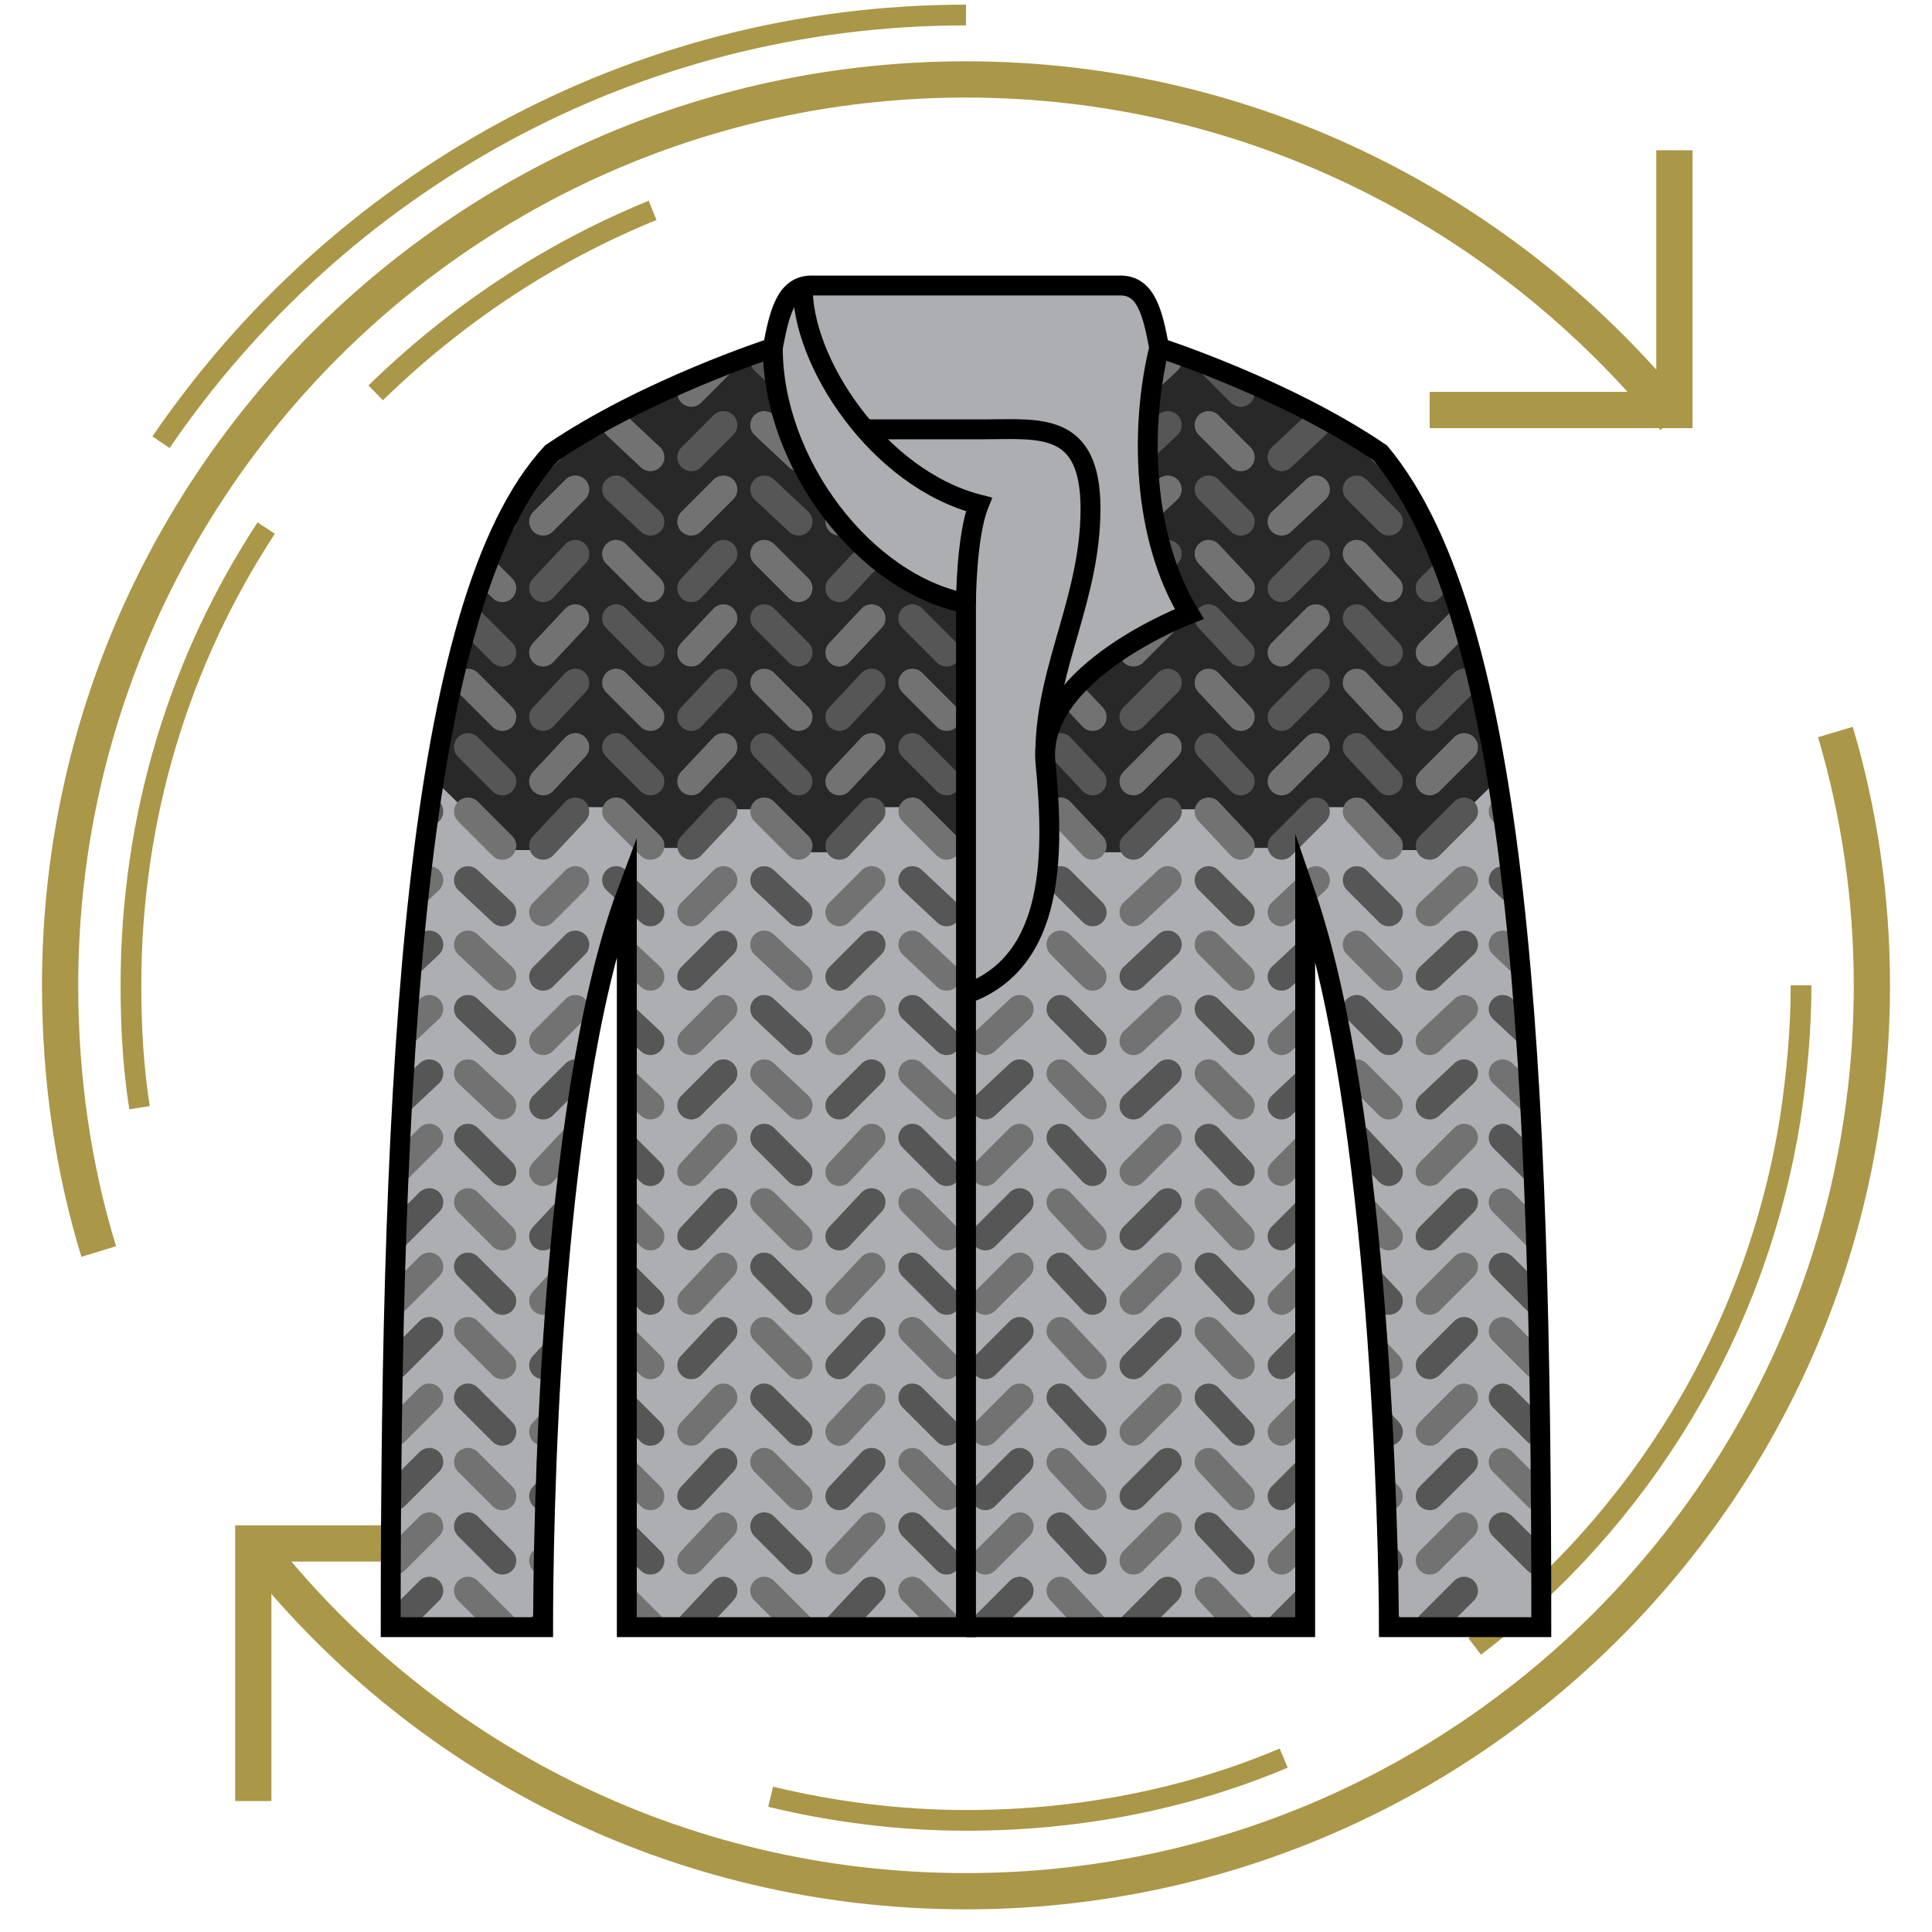 <?xml version="1.0" encoding="utf-8"?>
<!-- Generator: Adobe Illustrator 22.0.1, SVG Export Plug-In . SVG Version: 6.00 Build 0)  -->
<svg version="1.1" id="Слой_1" xmlns="http://www.w3.org/2000/svg" xmlns:xlink="http://www.w3.org/1999/xlink" x="0px" y="0px"
	 viewBox="0 0 90 90" style="enable-background:new 0 0 90 90;" xml:space="preserve">
<style type="text/css">
	.st0{fill:none;stroke:#AA9748;stroke-width:1.688;stroke-miterlimit:10;}
	.st1{fill:none;stroke:#AA9748;stroke-width:0.965;stroke-miterlimit:10;}
	.st2{fill:#ADAEB1;}
	.st3{clip-path:url(#SVGID_2_);}
	.st4{fill:none;stroke:#727272;stroke-width:1.298;stroke-linecap:round;stroke-miterlimit:10;}
	.st5{fill:none;stroke:#565656;stroke-width:1.298;stroke-linecap:round;stroke-miterlimit:10;}
	.st6{fill:#282828;}
	.st7{clip-path:url(#XMLID_3_);}
	.st8{fill:none;stroke:#000000;stroke-width:0.927;stroke-miterlimit:10;}
	.st9{fill:#AF7828;}
	.st10{fill:#936222;}
	.st11{opacity:0.3;}
	.st12{opacity:0.4;clip-path:url(#SVGID_4_);}
	.st13{fill:none;stroke:#727272;stroke-width:0.871;stroke-linecap:round;stroke-miterlimit:10;}
	.st14{fill:none;stroke:#565656;stroke-width:0.871;stroke-linecap:round;stroke-miterlimit:10;}
	.st15{fill:none;stroke:#000000;stroke-width:0.425;stroke-miterlimit:10;}
	.st16{fill:none;stroke:#000000;stroke-width:0.485;stroke-miterlimit:10;}
	.st17{fill:none;stroke:#000000;stroke-width:0.496;stroke-miterlimit:10;}
	.st18{fill:none;stroke:#000000;stroke-width:0.492;stroke-miterlimit:10;}
	.st19{fill:#DBDBDB;}
	.st20{fill:#B7B7B7;}
	.st21{fill:#CECECE;}
	.st22{opacity:0.4;clip-path:url(#SVGID_6_);}
	.st23{fill:none;stroke:#727272;stroke-width:0.686;stroke-linecap:round;stroke-miterlimit:10;}
	.st24{fill:none;stroke:#565656;stroke-width:0.686;stroke-linecap:round;stroke-miterlimit:10;}
	.st25{fill:none;stroke:#000000;stroke-width:0.586;stroke-miterlimit:10;}
	.st26{fill:#C6C6C6;}
	.st27{fill:#E2E2E2;}
	.st28{fill:none;stroke:#000000;stroke-width:0.791;stroke-linecap:round;stroke-linejoin:round;stroke-miterlimit:10;}
	.st29{fill:#E7CBC4;}
	.st30{fill:#F3E2DD;}
	.st31{opacity:0.1;}
	.st32{clip-path:url(#SVGID_8_);}
	.st33{clip-path:url(#SVGID_10_);}
	.st34{fill:#B68F87;}
	.st35{clip-path:url(#SVGID_12_);}
	.st36{clip-path:url(#SVGID_14_);}
	.st37{clip-path:url(#SVGID_16_);}
	.st38{clip-path:url(#SVGID_18_);}
	.st39{clip-path:url(#SVGID_20_);}
	.st40{clip-path:url(#SVGID_22_);}
	.st41{clip-path:url(#SVGID_24_);}
	.st42{clip-path:url(#SVGID_26_);}
	.st43{clip-path:url(#SVGID_28_);}
	.st44{clip-path:url(#SVGID_30_);}
	.st45{clip-path:url(#SVGID_32_);}
	.st46{clip-path:url(#SVGID_34_);}
	.st47{clip-path:url(#SVGID_36_);}
	.st48{clip-path:url(#SVGID_38_);}
	.st49{clip-path:url(#SVGID_40_);}
	.st50{clip-path:url(#SVGID_42_);}
	.st51{clip-path:url(#SVGID_44_);}
	.st52{clip-path:url(#SVGID_46_);}
	.st53{clip-path:url(#SVGID_48_);}
	.st54{clip-path:url(#SVGID_50_);}
	.st55{clip-path:url(#SVGID_52_);}
	.st56{clip-path:url(#SVGID_54_);}
	.st57{clip-path:url(#SVGID_56_);}
	.st58{clip-path:url(#SVGID_58_);}
	.st59{clip-path:url(#SVGID_60_);}
	.st60{clip-path:url(#SVGID_62_);}
	.st61{clip-path:url(#SVGID_64_);}
	.st62{clip-path:url(#SVGID_66_);}
	.st63{clip-path:url(#SVGID_68_);}
	.st64{clip-path:url(#SVGID_70_);}
	.st65{clip-path:url(#SVGID_72_);}
	.st66{clip-path:url(#SVGID_74_);}
	.st67{clip-path:url(#SVGID_76_);}
	.st68{clip-path:url(#SVGID_78_);}
	.st69{clip-path:url(#SVGID_80_);}
	.st70{clip-path:url(#SVGID_82_);}
	.st71{clip-path:url(#SVGID_84_);}
	.st72{clip-path:url(#SVGID_86_);}
	.st73{clip-path:url(#SVGID_88_);}
	.st74{clip-path:url(#SVGID_90_);}
	.st75{clip-path:url(#SVGID_92_);}
	.st76{clip-path:url(#SVGID_94_);}
	.st77{clip-path:url(#SVGID_96_);}
	.st78{clip-path:url(#SVGID_98_);}
	.st79{clip-path:url(#SVGID_100_);}
	.st80{clip-path:url(#SVGID_102_);}
	.st81{clip-path:url(#SVGID_104_);}
	.st82{clip-path:url(#SVGID_106_);}
	.st83{clip-path:url(#SVGID_108_);}
	.st84{clip-path:url(#SVGID_110_);}
	.st85{clip-path:url(#SVGID_112_);}
	.st86{clip-path:url(#SVGID_114_);}
	.st87{clip-path:url(#SVGID_116_);}
	.st88{clip-path:url(#SVGID_118_);}
	.st89{clip-path:url(#SVGID_120_);}
	.st90{clip-path:url(#SVGID_122_);}
	.st91{clip-path:url(#SVGID_124_);}
	.st92{clip-path:url(#SVGID_126_);}
	.st93{clip-path:url(#SVGID_128_);}
	.st94{clip-path:url(#SVGID_130_);}
	.st95{clip-path:url(#SVGID_132_);}
	.st96{clip-path:url(#SVGID_134_);}
	.st97{clip-path:url(#SVGID_136_);}
	.st98{fill:#426193;}
	.st99{fill:#8E9BC1;}
	.st100{fill:#6E81A1;}
	.st101{clip-path:url(#SVGID_138_);}
	.st102{fill:none;}
	.st103{fill:none;stroke:#8E9BC1;stroke-width:0.887;stroke-linecap:round;stroke-miterlimit:10;}
	.st104{fill:url(#);}
</style>
<g>
	<path class="st0" d="M78,19.5C70.2,9.9,58.3,3.7,45,3.7C21.7,3.7,2.8,22.6,2.8,45.9c0,4.3,0.6,8.5,1.8,12.4"/>
	<path class="st0" d="M11.8,71.9c7.7,9.9,19.7,16.2,33.2,16.2c23.3,0,42.2-18.9,42.2-42.2c0-4.1-0.6-8.1-1.7-11.8"/>
	<path class="st1" d="M12.4,24.6c-4,6.1-6.3,13.4-6.3,21.3c0,1.9,0.1,3.8,0.4,5.7"/>
	<path class="st1" d="M30.4,9.8c-4.9,2-9.2,4.9-12.9,8.5"/>
	<path class="st1" d="M68.7,76.7c7.7-5.9,13.1-14.6,14.7-24.6c0.3-2,0.5-4.1,0.5-6.2"/>
	<path class="st1" d="M35.9,83.7c2.9,0.7,6,1.1,9.1,1.1c5.3,0,10.3-1,14.8-2.9"/>
	<path class="st1" d="M45,0.7c-15.6,0-29.3,7.9-37.5,19.9"/>
	<polyline class="st0" points="11.8,83.9 11.8,71.9 23.5,71.9 	"/>
	<polyline class="st0" points="78,7 78,19.1 66.6,19.1 	"/>
</g>
<g>
	<path class="st2" d="M20.7,33.7c-1.6,9.5-2.6,35.4-2.3,42c3.5,0,6.8,0.1,6.8,0.1s-0.1-26.4,3.9-34.2c0,6.8,0,34.2,0,34.2h31.6V41.6
		c0,0,4.9,19.1,3.9,34.2c5,0,6,0,6,0s1.1,0.6,1.1-1.8c0-2.6-0.2-29.1-1.7-35.4c-1.5-6.3-2.2-14.3-6-17.8c-6.6-3.3-10-4.3-10.3-5.4
		c-0.4-1.4,1-2.2-5.3-2.3c-6.2-0.1-10.8-0.5-11.9,0.8c-1.1,1.3,0,2.4-2.4,2.9s-8.9,4.1-9.4,5C24.3,22.6,21.3,29.9,20.7,33.7z"/>
	<g>
		<defs>
			<path id="SVGID_1_" d="M45,75.8h15.8V41.6c3.5,10.1,3.9,30.4,3.9,34.2c1.9,0,7.1,0,7.1,0c0-26-1-46.9-7.5-54.7
				c-4.4-3-10.3-4.9-10.3-4.9c-0.9,3.7-0.8,8.8,1.4,12.4c0,0-7.1,2.7-6.7,6.9c0.4,4.2,0.5,9.3-3.7,10.8c0-8.4,0-14.9,0-18.2
				c-4.7-0.9-9-6.4-9-11.9c0,0-5.9,1.9-10.3,4.9c-6.5,7-7.5,28.7-7.5,54.7c0,0,5.2,0,7.1,0c0-3.8,0.2-24.3,3.9-34.2v34.2H45"/>
		</defs>
		<clipPath id="SVGID_2_">
			<use xlink:href="#SVGID_1_"  style="overflow:visible;"/>
		</clipPath>
		<g class="st3">
			<g>
				<g>
					<g>
						<g>
							<line class="st4" x1="18.4" y1="42.5" x2="20" y2="41"/>
							<line class="st5" x1="23.4" y1="42.5" x2="21.8" y2="41"/>
						</g>
						<g>
							<line class="st4" x1="23.4" y1="45.5" x2="21.8" y2="44"/>
							<line class="st5" x1="18.4" y1="45.5" x2="20" y2="44"/>
						</g>
						<g>
							<line class="st4" x1="18.4" y1="48.5" x2="20" y2="47"/>
							<line class="st5" x1="23.4" y1="48.5" x2="21.8" y2="47"/>
						</g>
						<g>
							<line class="st4" x1="23.4" y1="51.5" x2="21.8" y2="50"/>
							<line class="st5" x1="18.4" y1="51.5" x2="20" y2="50"/>
						</g>
					</g>
					<g>
						<g>
							<line class="st4" x1="25.3" y1="42.5" x2="26.8" y2="41"/>
							<line class="st5" x1="30.3" y1="42.5" x2="28.7" y2="41"/>
						</g>
						<g>
							<line class="st4" x1="30.3" y1="45.5" x2="28.7" y2="44"/>
							<line class="st5" x1="25.3" y1="45.5" x2="26.8" y2="44"/>
						</g>
						<g>
							<line class="st4" x1="25.3" y1="48.5" x2="26.8" y2="47"/>
							<line class="st5" x1="30.3" y1="48.5" x2="28.7" y2="47"/>
						</g>
						<g>
							<line class="st4" x1="30.3" y1="51.5" x2="28.7" y2="50"/>
							<line class="st5" x1="25.3" y1="51.5" x2="26.8" y2="50"/>
						</g>
					</g>
					<g>
						<g>
							<line class="st4" x1="32.2" y1="42.5" x2="33.7" y2="41"/>
							<line class="st5" x1="37.2" y1="42.5" x2="35.6" y2="41"/>
						</g>
						<g>
							<line class="st4" x1="37.2" y1="45.5" x2="35.6" y2="44"/>
							<line class="st5" x1="32.2" y1="45.5" x2="33.7" y2="44"/>
						</g>
						<g>
							<line class="st4" x1="32.2" y1="48.5" x2="33.7" y2="47"/>
							<line class="st5" x1="37.2" y1="48.5" x2="35.6" y2="47"/>
						</g>
						<g>
							<line class="st4" x1="37.2" y1="51.5" x2="35.6" y2="50"/>
							<line class="st5" x1="32.2" y1="51.5" x2="33.7" y2="50"/>
						</g>
					</g>
					<g>
						<g>
							<line class="st4" x1="39.1" y1="42.5" x2="40.6" y2="41"/>
							<line class="st5" x1="44.1" y1="42.5" x2="42.5" y2="41"/>
						</g>
						<g>
							<line class="st4" x1="44.1" y1="45.5" x2="42.5" y2="44"/>
							<line class="st5" x1="39.1" y1="45.5" x2="40.6" y2="44"/>
						</g>
						<g>
							<line class="st4" x1="39.1" y1="48.5" x2="40.6" y2="47"/>
							<line class="st5" x1="44.1" y1="48.5" x2="42.5" y2="47"/>
						</g>
						<g>
							<line class="st4" x1="44.1" y1="51.5" x2="42.5" y2="50"/>
							<line class="st5" x1="39.1" y1="51.5" x2="40.6" y2="50"/>
						</g>
					</g>
					<g>
						<g>
							<line class="st4" x1="45.9" y1="42.5" x2="47.5" y2="41"/>
							<line class="st5" x1="50.9" y1="42.5" x2="49.4" y2="41"/>
						</g>
						<g>
							<line class="st4" x1="50.9" y1="45.5" x2="49.4" y2="44"/>
							<line class="st5" x1="45.9" y1="45.5" x2="47.5" y2="44"/>
						</g>
						<g>
							<line class="st4" x1="45.9" y1="48.5" x2="47.5" y2="47"/>
							<line class="st5" x1="50.9" y1="48.5" x2="49.4" y2="47"/>
						</g>
						<g>
							<line class="st4" x1="50.9" y1="51.5" x2="49.4" y2="50"/>
							<line class="st5" x1="45.9" y1="51.5" x2="47.5" y2="50"/>
						</g>
					</g>
					<g>
						<g>
							<line class="st4" x1="52.8" y1="42.5" x2="54.4" y2="41"/>
							<line class="st5" x1="57.8" y1="42.5" x2="56.3" y2="41"/>
						</g>
						<g>
							<line class="st4" x1="57.8" y1="45.5" x2="56.3" y2="44"/>
							<line class="st5" x1="52.8" y1="45.5" x2="54.4" y2="44"/>
						</g>
						<g>
							<line class="st4" x1="52.8" y1="48.5" x2="54.4" y2="47"/>
							<line class="st5" x1="57.8" y1="48.5" x2="56.3" y2="47"/>
						</g>
						<g>
							<line class="st4" x1="57.8" y1="51.5" x2="56.3" y2="50"/>
							<line class="st5" x1="52.8" y1="51.5" x2="54.4" y2="50"/>
						</g>
					</g>
					<g>
						<g>
							<line class="st4" x1="59.7" y1="42.5" x2="61.3" y2="41"/>
							<line class="st5" x1="64.7" y1="42.5" x2="63.2" y2="41"/>
						</g>
						<g>
							<line class="st4" x1="64.7" y1="45.5" x2="63.2" y2="44"/>
							<line class="st5" x1="59.7" y1="45.5" x2="61.3" y2="44"/>
						</g>
						<g>
							<line class="st4" x1="59.7" y1="48.5" x2="61.3" y2="47"/>
							<line class="st5" x1="64.7" y1="48.5" x2="63.2" y2="47"/>
						</g>
						<g>
							<line class="st4" x1="64.7" y1="51.5" x2="63.2" y2="50"/>
							<line class="st5" x1="59.7" y1="51.5" x2="61.3" y2="50"/>
						</g>
					</g>
					<g>
						<g>
							<line class="st4" x1="66.6" y1="42.5" x2="68.2" y2="41"/>
							<line class="st5" x1="71.6" y1="42.5" x2="70" y2="41"/>
						</g>
						<g>
							<line class="st4" x1="71.6" y1="45.5" x2="70" y2="44"/>
							<line class="st5" x1="66.6" y1="45.5" x2="68.2" y2="44"/>
						</g>
						<g>
							<line class="st4" x1="66.6" y1="48.5" x2="68.2" y2="47"/>
							<line class="st5" x1="71.6" y1="48.5" x2="70" y2="47"/>
						</g>
						<g>
							<line class="st4" x1="71.6" y1="51.5" x2="70" y2="50"/>
							<line class="st5" x1="66.6" y1="51.5" x2="68.2" y2="50"/>
						</g>
					</g>
				</g>
				<g>
					<g>
						<g>
							<line class="st4" x1="18.4" y1="54.6" x2="20" y2="53"/>
							<line class="st5" x1="23.4" y1="54.6" x2="21.8" y2="53"/>
						</g>
						<g>
							<line class="st4" x1="23.4" y1="57.6" x2="21.8" y2="56"/>
							<line class="st5" x1="18.4" y1="57.6" x2="20" y2="56"/>
						</g>
						<g>
							<line class="st4" x1="18.4" y1="60.6" x2="20" y2="59"/>
							<line class="st5" x1="23.4" y1="60.6" x2="21.8" y2="59"/>
						</g>
						<g>
							<line class="st4" x1="23.4" y1="63.6" x2="21.8" y2="62"/>
							<line class="st5" x1="18.4" y1="63.6" x2="20" y2="62"/>
						</g>
					</g>
					<g>
						<g>
							<line class="st4" x1="25.3" y1="54.6" x2="26.8" y2="53"/>
							<line class="st5" x1="30.3" y1="54.6" x2="28.7" y2="53"/>
						</g>
						<g>
							<line class="st4" x1="30.3" y1="57.6" x2="28.7" y2="56"/>
							<line class="st5" x1="25.3" y1="57.6" x2="26.8" y2="56"/>
						</g>
						<g>
							<line class="st4" x1="25.3" y1="60.6" x2="26.8" y2="59"/>
							<line class="st5" x1="30.3" y1="60.6" x2="28.7" y2="59"/>
						</g>
						<g>
							<line class="st4" x1="30.3" y1="63.6" x2="28.7" y2="62"/>
							<line class="st5" x1="25.3" y1="63.6" x2="26.8" y2="62"/>
						</g>
					</g>
					<g>
						<g>
							<line class="st4" x1="32.2" y1="54.6" x2="33.7" y2="53"/>
							<line class="st5" x1="37.2" y1="54.6" x2="35.6" y2="53"/>
						</g>
						<g>
							<line class="st4" x1="37.2" y1="57.6" x2="35.6" y2="56"/>
							<line class="st5" x1="32.2" y1="57.6" x2="33.7" y2="56"/>
						</g>
						<g>
							<line class="st4" x1="32.2" y1="60.6" x2="33.7" y2="59"/>
							<line class="st5" x1="37.2" y1="60.6" x2="35.6" y2="59"/>
						</g>
						<g>
							<line class="st4" x1="37.2" y1="63.6" x2="35.6" y2="62"/>
							<line class="st5" x1="32.2" y1="63.6" x2="33.7" y2="62"/>
						</g>
					</g>
					<g>
						<g>
							<line class="st4" x1="39.1" y1="54.6" x2="40.6" y2="53"/>
							<line class="st5" x1="44.1" y1="54.6" x2="42.5" y2="53"/>
						</g>
						<g>
							<line class="st4" x1="44.1" y1="57.6" x2="42.5" y2="56"/>
							<line class="st5" x1="39.1" y1="57.6" x2="40.6" y2="56"/>
						</g>
						<g>
							<line class="st4" x1="39.1" y1="60.6" x2="40.6" y2="59"/>
							<line class="st5" x1="44.1" y1="60.6" x2="42.5" y2="59"/>
						</g>
						<g>
							<line class="st4" x1="44.1" y1="63.6" x2="42.5" y2="62"/>
							<line class="st5" x1="39.1" y1="63.6" x2="40.6" y2="62"/>
						</g>
					</g>
					<g>
						<g>
							<line class="st4" x1="45.9" y1="54.6" x2="47.5" y2="53"/>
							<line class="st5" x1="50.9" y1="54.6" x2="49.4" y2="53"/>
						</g>
						<g>
							<line class="st4" x1="50.9" y1="57.6" x2="49.4" y2="56"/>
							<line class="st5" x1="45.9" y1="57.6" x2="47.5" y2="56"/>
						</g>
						<g>
							<line class="st4" x1="45.9" y1="60.6" x2="47.5" y2="59"/>
							<line class="st5" x1="50.9" y1="60.6" x2="49.4" y2="59"/>
						</g>
						<g>
							<line class="st4" x1="50.9" y1="63.6" x2="49.4" y2="62"/>
							<line class="st5" x1="45.9" y1="63.6" x2="47.5" y2="62"/>
						</g>
					</g>
					<g>
						<g>
							<line class="st4" x1="52.8" y1="54.6" x2="54.4" y2="53"/>
							<line class="st5" x1="57.8" y1="54.6" x2="56.3" y2="53"/>
						</g>
						<g>
							<line class="st4" x1="57.8" y1="57.6" x2="56.3" y2="56"/>
							<line class="st5" x1="52.8" y1="57.6" x2="54.4" y2="56"/>
						</g>
						<g>
							<line class="st4" x1="52.8" y1="60.6" x2="54.4" y2="59"/>
							<line class="st5" x1="57.8" y1="60.6" x2="56.3" y2="59"/>
						</g>
						<g>
							<line class="st4" x1="57.8" y1="63.6" x2="56.3" y2="62"/>
							<line class="st5" x1="52.8" y1="63.6" x2="54.4" y2="62"/>
						</g>
					</g>
					<g>
						<g>
							<line class="st4" x1="59.7" y1="54.6" x2="61.3" y2="53"/>
							<line class="st5" x1="64.7" y1="54.6" x2="63.2" y2="53"/>
						</g>
						<g>
							<line class="st4" x1="64.7" y1="57.6" x2="63.2" y2="56"/>
							<line class="st5" x1="59.7" y1="57.6" x2="61.3" y2="56"/>
						</g>
						<g>
							<line class="st4" x1="59.7" y1="60.6" x2="61.3" y2="59"/>
							<line class="st5" x1="64.7" y1="60.6" x2="63.2" y2="59"/>
						</g>
						<g>
							<line class="st4" x1="64.7" y1="63.6" x2="63.2" y2="62"/>
							<line class="st5" x1="59.7" y1="63.6" x2="61.3" y2="62"/>
						</g>
					</g>
					<g>
						<g>
							<line class="st4" x1="66.6" y1="54.6" x2="68.2" y2="53"/>
							<line class="st5" x1="71.6" y1="54.6" x2="70" y2="53"/>
						</g>
						<g>
							<line class="st4" x1="71.6" y1="57.6" x2="70" y2="56"/>
							<line class="st5" x1="66.6" y1="57.6" x2="68.2" y2="56"/>
						</g>
						<g>
							<line class="st4" x1="66.6" y1="60.6" x2="68.2" y2="59"/>
							<line class="st5" x1="71.6" y1="60.6" x2="70" y2="59"/>
						</g>
						<g>
							<line class="st4" x1="71.6" y1="63.6" x2="70" y2="62"/>
							<line class="st5" x1="66.6" y1="63.6" x2="68.2" y2="62"/>
						</g>
					</g>
				</g>
			</g>
			<g>
				<g>
					<g>
						<g>
							<line class="st4" x1="18.4" y1="66.7" x2="20" y2="65.1"/>
							<line class="st5" x1="23.4" y1="66.7" x2="21.8" y2="65.1"/>
						</g>
						<g>
							<line class="st4" x1="23.4" y1="69.7" x2="21.8" y2="68.1"/>
							<line class="st5" x1="18.4" y1="69.7" x2="20" y2="68.1"/>
						</g>
						<g>
							<line class="st4" x1="18.4" y1="72.7" x2="20" y2="71.1"/>
							<line class="st5" x1="23.4" y1="72.7" x2="21.8" y2="71.1"/>
						</g>
						<g>
							<line class="st4" x1="23.4" y1="75.7" x2="21.8" y2="74.1"/>
							<line class="st5" x1="18.4" y1="75.7" x2="20" y2="74.1"/>
						</g>
					</g>
					<g>
						<g>
							<line class="st4" x1="25.3" y1="66.7" x2="26.8" y2="65.1"/>
							<line class="st5" x1="30.3" y1="66.7" x2="28.7" y2="65.1"/>
						</g>
						<g>
							<line class="st4" x1="30.3" y1="69.7" x2="28.7" y2="68.1"/>
							<line class="st5" x1="25.3" y1="69.7" x2="26.8" y2="68.1"/>
						</g>
						<g>
							<line class="st4" x1="25.3" y1="72.7" x2="26.8" y2="71.1"/>
							<line class="st5" x1="30.3" y1="72.7" x2="28.7" y2="71.1"/>
						</g>
						<g>
							<line class="st4" x1="30.3" y1="75.7" x2="28.7" y2="74.1"/>
							<line class="st5" x1="25.3" y1="75.7" x2="26.8" y2="74.1"/>
						</g>
					</g>
					<g>
						<g>
							<line class="st4" x1="32.2" y1="66.7" x2="33.7" y2="65.1"/>
							<line class="st5" x1="37.2" y1="66.7" x2="35.6" y2="65.1"/>
						</g>
						<g>
							<line class="st4" x1="37.2" y1="69.7" x2="35.6" y2="68.1"/>
							<line class="st5" x1="32.2" y1="69.7" x2="33.7" y2="68.1"/>
						</g>
						<g>
							<line class="st4" x1="32.2" y1="72.7" x2="33.7" y2="71.1"/>
							<line class="st5" x1="37.2" y1="72.7" x2="35.6" y2="71.1"/>
						</g>
						<g>
							<line class="st4" x1="37.2" y1="75.7" x2="35.6" y2="74.1"/>
							<line class="st5" x1="32.2" y1="75.7" x2="33.7" y2="74.1"/>
						</g>
					</g>
					<g>
						<g>
							<line class="st4" x1="39.1" y1="66.7" x2="40.6" y2="65.1"/>
							<line class="st5" x1="44.1" y1="66.7" x2="42.5" y2="65.1"/>
						</g>
						<g>
							<line class="st4" x1="44.1" y1="69.7" x2="42.5" y2="68.1"/>
							<line class="st5" x1="39.1" y1="69.7" x2="40.6" y2="68.1"/>
						</g>
						<g>
							<line class="st4" x1="39.1" y1="72.7" x2="40.6" y2="71.1"/>
							<line class="st5" x1="44.1" y1="72.7" x2="42.5" y2="71.1"/>
						</g>
						<g>
							<line class="st4" x1="44.1" y1="75.7" x2="42.5" y2="74.1"/>
							<line class="st5" x1="39.1" y1="75.7" x2="40.6" y2="74.1"/>
						</g>
					</g>
					<g>
						<g>
							<line class="st4" x1="45.9" y1="66.7" x2="47.5" y2="65.1"/>
							<line class="st5" x1="50.9" y1="66.7" x2="49.4" y2="65.1"/>
						</g>
						<g>
							<line class="st4" x1="50.9" y1="69.7" x2="49.4" y2="68.1"/>
							<line class="st5" x1="45.9" y1="69.7" x2="47.5" y2="68.1"/>
						</g>
						<g>
							<line class="st4" x1="45.9" y1="72.7" x2="47.5" y2="71.1"/>
							<line class="st5" x1="50.9" y1="72.7" x2="49.4" y2="71.1"/>
						</g>
						<g>
							<line class="st4" x1="50.9" y1="75.7" x2="49.4" y2="74.1"/>
							<line class="st5" x1="45.9" y1="75.7" x2="47.5" y2="74.1"/>
						</g>
					</g>
					<g>
						<g>
							<line class="st4" x1="52.8" y1="66.7" x2="54.4" y2="65.1"/>
							<line class="st5" x1="57.8" y1="66.7" x2="56.3" y2="65.1"/>
						</g>
						<g>
							<line class="st4" x1="57.8" y1="69.7" x2="56.3" y2="68.1"/>
							<line class="st5" x1="52.8" y1="69.7" x2="54.4" y2="68.1"/>
						</g>
						<g>
							<line class="st4" x1="52.8" y1="72.7" x2="54.4" y2="71.1"/>
							<line class="st5" x1="57.8" y1="72.7" x2="56.3" y2="71.1"/>
						</g>
						<g>
							<line class="st4" x1="57.8" y1="75.7" x2="56.3" y2="74.1"/>
							<line class="st5" x1="52.8" y1="75.7" x2="54.4" y2="74.1"/>
						</g>
					</g>
					<g>
						<g>
							<line class="st4" x1="59.7" y1="66.7" x2="61.3" y2="65.1"/>
							<line class="st5" x1="64.7" y1="66.7" x2="63.2" y2="65.1"/>
						</g>
						<g>
							<line class="st4" x1="64.7" y1="69.7" x2="63.2" y2="68.1"/>
							<line class="st5" x1="59.7" y1="69.7" x2="61.3" y2="68.1"/>
						</g>
						<g>
							<line class="st4" x1="59.7" y1="72.7" x2="61.3" y2="71.1"/>
							<line class="st5" x1="64.7" y1="72.7" x2="63.2" y2="71.1"/>
						</g>
						<g>
							<line class="st4" x1="64.7" y1="75.7" x2="63.2" y2="74.1"/>
							<line class="st5" x1="59.7" y1="75.7" x2="61.3" y2="74.1"/>
						</g>
					</g>
					<g>
						<g>
							<line class="st4" x1="66.6" y1="66.7" x2="68.2" y2="65.1"/>
							<line class="st5" x1="71.6" y1="66.7" x2="70" y2="65.1"/>
						</g>
						<g>
							<line class="st4" x1="71.6" y1="69.7" x2="70" y2="68.1"/>
							<line class="st5" x1="66.6" y1="69.7" x2="68.2" y2="68.1"/>
						</g>
						<g>
							<line class="st4" x1="66.6" y1="72.7" x2="68.2" y2="71.1"/>
							<line class="st5" x1="71.6" y1="72.7" x2="70" y2="71.1"/>
						</g>
						<g>
							<line class="st2" x1="71.6" y1="75.7" x2="70" y2="74.1"/>
							<line class="st5" x1="66.6" y1="75.7" x2="68.2" y2="74.1"/>
						</g>
					</g>
				</g>
			</g>
		</g>
	</g>
	<path class="st6" d="M45,40l-2.7-2.4H41l-2.1,2.1h-1.5l-2-2H34l-1.8,1.8h-1.7l-1.8-1.9H27l-1.8,2h-1.6l-3.5-3.4
		c0,0,1.7-11.2,5.4-14.9c3.8-2.5,10.1-5.2,10.1-5.2l0.4,0.7c0,0,0.6,9.2,9,11.4C45,31.4,45,40,45,40z"/>
	<path class="st6" d="M49,37.6l2.1,2.1h1.5l2-2H56l1.8,1.8h1.7l1.8-1.9H63l1.8,2h1.6l3.5-3.4c0,0-1.7-11.2-5.4-14.9
		c-3.8-2.5-10.1-5.2-10.1-5.2L54,16.9l-0.5,5.4l1.7,6.3l-4.3,2.4l-2,2.4L49,37.6z"/>
	<g>
		<defs>
			<path id="XMLID_1_" d="M45,75.8h15.8V41.6c3.5,10.1,3.9,30.4,3.9,34.2c1.9,0,7.1,0,7.1,0c0-26-1-46.9-7.5-54.7
				c-4.4-3-10.3-4.9-10.3-4.9c-0.9,3.7-0.8,8.8,1.4,12.4c0,0-7.1,2.7-6.7,6.9c0.4,4.2,0.5,9.3-3.7,10.8c0-8.4,0-14.9,0-18.2
				c-4.7-0.9-9-6.4-9-11.9c0,0-5.9,1.9-10.3,4.9c-6.5,7-7.5,28.7-7.5,54.7c0,0,5.2,0,7.1,0c0-3.8,0.2-24.3,3.9-34.2v34.2H45"/>
		</defs>
		<clipPath id="XMLID_3_">
			<use xlink:href="#XMLID_1_"  style="overflow:visible;"/>
		</clipPath>
		<g class="st7">
			<g>
				<g>
					<g>
						<line class="st4" x1="18.4" y1="18.3" x2="20" y2="16.8"/>
						<line class="st5" x1="23.4" y1="18.3" x2="21.8" y2="16.8"/>
					</g>
					<g>
						<line class="st4" x1="23.4" y1="21.3" x2="21.8" y2="19.8"/>
						<line class="st5" x1="18.4" y1="21.3" x2="20" y2="19.8"/>
					</g>
					<g>
						<line class="st4" x1="18.4" y1="24.3" x2="20" y2="22.8"/>
						<line class="st5" x1="23.4" y1="24.3" x2="21.8" y2="22.8"/>
					</g>
					<g>
						<line class="st4" x1="23.4" y1="27.4" x2="21.8" y2="25.8"/>
						<line class="st5" x1="18.4" y1="27.4" x2="20" y2="25.8"/>
					</g>
				</g>
				<g>
					<g>
						<line class="st4" x1="25.3" y1="18.3" x2="26.8" y2="16.8"/>
						<line class="st5" x1="30.3" y1="18.3" x2="28.7" y2="16.8"/>
					</g>
					<g>
						<line class="st4" x1="30.3" y1="21.3" x2="28.7" y2="19.8"/>
						<line class="st5" x1="25.3" y1="21.3" x2="26.8" y2="19.8"/>
					</g>
					<g>
						<line class="st4" x1="25.3" y1="24.3" x2="26.8" y2="22.8"/>
						<line class="st5" x1="30.3" y1="24.3" x2="28.7" y2="22.8"/>
					</g>
					<g>
						<line class="st4" x1="30.3" y1="27.4" x2="28.7" y2="25.8"/>
						<line class="st5" x1="25.3" y1="27.4" x2="26.8" y2="25.8"/>
					</g>
				</g>
				<g>
					<g>
						<line class="st4" x1="32.2" y1="18.3" x2="33.7" y2="16.8"/>
						<line class="st5" x1="37.2" y1="18.3" x2="35.6" y2="16.8"/>
					</g>
					<g>
						<line class="st4" x1="37.2" y1="21.3" x2="35.6" y2="19.8"/>
						<line class="st5" x1="32.2" y1="21.3" x2="33.7" y2="19.8"/>
					</g>
					<g>
						<line class="st4" x1="32.2" y1="24.3" x2="33.7" y2="22.8"/>
						<line class="st5" x1="37.2" y1="24.3" x2="35.6" y2="22.8"/>
					</g>
					<g>
						<line class="st4" x1="37.2" y1="27.4" x2="35.6" y2="25.8"/>
						<line class="st5" x1="32.2" y1="27.4" x2="33.7" y2="25.8"/>
					</g>
				</g>
				<g>
					<g>
						<line class="st4" x1="39.1" y1="18.3" x2="40.6" y2="16.8"/>
						<line class="st5" x1="44.1" y1="18.3" x2="42.5" y2="16.8"/>
					</g>
					<g>
						<line class="st4" x1="44.1" y1="21.3" x2="42.5" y2="19.8"/>
						<line class="st5" x1="39.1" y1="21.3" x2="40.6" y2="19.8"/>
					</g>
					<g>
						<line class="st4" x1="39.1" y1="24.3" x2="40.6" y2="22.8"/>
						<line class="st5" x1="44.1" y1="24.3" x2="42.5" y2="22.8"/>
					</g>
					<g>
						<line class="st4" x1="44.1" y1="27.4" x2="42.5" y2="25.8"/>
						<line class="st5" x1="39.1" y1="27.4" x2="40.6" y2="25.8"/>
					</g>
				</g>
				<g>
					<g>
						<line class="st4" x1="45.9" y1="18.3" x2="47.5" y2="16.8"/>
						<line class="st5" x1="50.9" y1="18.3" x2="49.4" y2="16.8"/>
					</g>
					<g>
						<line class="st4" x1="50.9" y1="21.3" x2="49.4" y2="19.8"/>
						<line class="st5" x1="45.9" y1="21.3" x2="47.5" y2="19.8"/>
					</g>
					<g>
						<line class="st4" x1="45.9" y1="24.3" x2="47.5" y2="22.8"/>
						<line class="st5" x1="50.9" y1="24.3" x2="49.4" y2="22.8"/>
					</g>
					<g>
						<line class="st4" x1="50.9" y1="27.4" x2="49.4" y2="25.8"/>
						<line class="st5" x1="45.9" y1="27.4" x2="47.5" y2="25.8"/>
					</g>
				</g>
				<g>
					<g>
						<line class="st4" x1="52.8" y1="18.3" x2="54.4" y2="16.8"/>
						<line class="st5" x1="57.8" y1="18.3" x2="56.3" y2="16.8"/>
					</g>
					<g>
						<line class="st4" x1="57.8" y1="21.3" x2="56.3" y2="19.8"/>
						<line class="st5" x1="52.8" y1="21.3" x2="54.4" y2="19.8"/>
					</g>
					<g>
						<line class="st4" x1="52.8" y1="24.3" x2="54.4" y2="22.8"/>
						<line class="st5" x1="57.8" y1="24.3" x2="56.3" y2="22.8"/>
					</g>
					<g>
						<line class="st4" x1="57.8" y1="27.4" x2="56.3" y2="25.8"/>
						<line class="st5" x1="52.8" y1="27.4" x2="54.4" y2="25.8"/>
					</g>
				</g>
				<g>
					<g>
						<line class="st4" x1="59.7" y1="18.3" x2="61.3" y2="16.8"/>
						<line class="st5" x1="64.7" y1="18.3" x2="63.2" y2="16.8"/>
					</g>
					<g>
						<line class="st4" x1="64.7" y1="21.3" x2="63.2" y2="19.8"/>
						<line class="st5" x1="59.7" y1="21.3" x2="61.3" y2="19.8"/>
					</g>
					<g>
						<line class="st4" x1="59.7" y1="24.3" x2="61.3" y2="22.8"/>
						<line class="st5" x1="64.7" y1="24.3" x2="63.2" y2="22.8"/>
					</g>
					<g>
						<line class="st4" x1="64.7" y1="27.4" x2="63.2" y2="25.8"/>
						<line class="st5" x1="59.7" y1="27.4" x2="61.3" y2="25.8"/>
					</g>
				</g>
				<g>
					<g>
						<line class="st4" x1="66.6" y1="18.3" x2="68.2" y2="16.8"/>
						<line class="st5" x1="71.6" y1="18.3" x2="70" y2="16.8"/>
					</g>
					<g>
						<line class="st4" x1="71.6" y1="21.3" x2="70" y2="19.8"/>
						<line class="st5" x1="66.6" y1="21.3" x2="68.2" y2="19.8"/>
					</g>
					<g>
						<line class="st4" x1="66.6" y1="24.3" x2="68.2" y2="22.8"/>
						<line class="st5" x1="71.6" y1="24.3" x2="70" y2="22.8"/>
					</g>
					<g>
						<line class="st4" x1="71.6" y1="27.4" x2="70" y2="25.8"/>
						<line class="st5" x1="66.6" y1="27.4" x2="68.2" y2="25.8"/>
					</g>
				</g>
			</g>
			<g>
				<g>
					<g>
						<line class="st4" x1="18.4" y1="30.4" x2="20" y2="28.8"/>
						<line class="st5" x1="23.4" y1="30.4" x2="21.8" y2="28.8"/>
					</g>
					<g>
						<line class="st4" x1="23.4" y1="33.4" x2="21.8" y2="31.8"/>
						<line class="st5" x1="18.4" y1="33.4" x2="20" y2="31.8"/>
					</g>
					<g>
						<line class="st4" x1="18.4" y1="36.4" x2="20" y2="34.8"/>
						<line class="st5" x1="23.4" y1="36.4" x2="21.8" y2="34.8"/>
					</g>
					<g>
						<line class="st4" x1="23.4" y1="39.4" x2="21.8" y2="37.8"/>
						<line class="st5" x1="18.4" y1="39.4" x2="20" y2="37.8"/>
					</g>
				</g>
				<g>
					<g>
						<line class="st4" x1="25.3" y1="30.4" x2="26.8" y2="28.8"/>
						<line class="st5" x1="30.3" y1="30.4" x2="28.7" y2="28.8"/>
					</g>
					<g>
						<line class="st4" x1="30.3" y1="33.4" x2="28.7" y2="31.8"/>
						<line class="st5" x1="25.3" y1="33.4" x2="26.8" y2="31.8"/>
					</g>
					<g>
						<line class="st4" x1="25.3" y1="36.4" x2="26.8" y2="34.8"/>
						<line class="st5" x1="30.3" y1="36.4" x2="28.7" y2="34.8"/>
					</g>
					<g>
						<line class="st4" x1="30.3" y1="39.4" x2="28.7" y2="37.8"/>
						<line class="st5" x1="25.3" y1="39.4" x2="26.8" y2="37.8"/>
					</g>
				</g>
				<g>
					<g>
						<line class="st4" x1="32.2" y1="30.4" x2="33.7" y2="28.8"/>
						<line class="st5" x1="37.2" y1="30.4" x2="35.6" y2="28.8"/>
					</g>
					<g>
						<line class="st4" x1="37.2" y1="33.4" x2="35.6" y2="31.8"/>
						<line class="st5" x1="32.2" y1="33.4" x2="33.7" y2="31.8"/>
					</g>
					<g>
						<line class="st4" x1="32.2" y1="36.4" x2="33.7" y2="34.8"/>
						<line class="st5" x1="37.2" y1="36.4" x2="35.6" y2="34.8"/>
					</g>
					<g>
						<line class="st4" x1="37.2" y1="39.4" x2="35.6" y2="37.8"/>
						<line class="st5" x1="32.2" y1="39.4" x2="33.7" y2="37.8"/>
					</g>
				</g>
				<g>
					<g>
						<line class="st4" x1="39.1" y1="30.4" x2="40.6" y2="28.8"/>
						<line class="st5" x1="44.1" y1="30.4" x2="42.5" y2="28.8"/>
					</g>
					<g>
						<line class="st4" x1="44.1" y1="33.4" x2="42.5" y2="31.8"/>
						<line class="st5" x1="39.1" y1="33.4" x2="40.6" y2="31.8"/>
					</g>
					<g>
						<line class="st4" x1="39.1" y1="36.4" x2="40.6" y2="34.8"/>
						<line class="st5" x1="44.1" y1="36.4" x2="42.5" y2="34.8"/>
					</g>
					<g>
						<line class="st4" x1="44.1" y1="39.4" x2="42.5" y2="37.8"/>
						<line class="st5" x1="39.1" y1="39.4" x2="40.6" y2="37.8"/>
					</g>
				</g>
				<g>
					<g>
						<line class="st4" x1="45.9" y1="30.4" x2="47.5" y2="28.8"/>
						<line class="st5" x1="50.9" y1="30.4" x2="49.4" y2="28.8"/>
					</g>
					<g>
						<line class="st4" x1="50.9" y1="33.4" x2="49.4" y2="31.8"/>
						<line class="st5" x1="45.9" y1="33.4" x2="47.5" y2="31.8"/>
					</g>
					<g>
						<line class="st4" x1="45.9" y1="36.4" x2="47.5" y2="34.8"/>
						<line class="st5" x1="50.9" y1="36.4" x2="49.4" y2="34.8"/>
					</g>
					<g>
						<line class="st4" x1="50.9" y1="39.4" x2="49.4" y2="37.8"/>
						<line class="st5" x1="45.9" y1="39.4" x2="47.5" y2="37.8"/>
					</g>
				</g>
				<g>
					<g>
						<line class="st4" x1="52.8" y1="30.4" x2="54.4" y2="28.8"/>
						<line class="st5" x1="57.8" y1="30.4" x2="56.3" y2="28.8"/>
					</g>
					<g>
						<line class="st4" x1="57.8" y1="33.4" x2="56.3" y2="31.8"/>
						<line class="st5" x1="52.8" y1="33.4" x2="54.4" y2="31.8"/>
					</g>
					<g>
						<line class="st4" x1="52.8" y1="36.4" x2="54.4" y2="34.8"/>
						<line class="st5" x1="57.8" y1="36.4" x2="56.3" y2="34.8"/>
					</g>
					<g>
						<line class="st4" x1="57.8" y1="39.4" x2="56.3" y2="37.8"/>
						<line class="st5" x1="52.8" y1="39.4" x2="54.4" y2="37.8"/>
					</g>
				</g>
				<g>
					<g>
						<line class="st4" x1="59.7" y1="30.4" x2="61.3" y2="28.8"/>
						<line class="st5" x1="64.7" y1="30.4" x2="63.2" y2="28.8"/>
					</g>
					<g>
						<line class="st4" x1="64.7" y1="33.4" x2="63.2" y2="31.8"/>
						<line class="st5" x1="59.7" y1="33.4" x2="61.3" y2="31.8"/>
					</g>
					<g>
						<line class="st4" x1="59.7" y1="36.4" x2="61.3" y2="34.8"/>
						<line class="st5" x1="64.7" y1="36.4" x2="63.2" y2="34.8"/>
					</g>
					<g>
						<line class="st4" x1="64.7" y1="39.4" x2="63.2" y2="37.8"/>
						<line class="st5" x1="59.7" y1="39.4" x2="61.3" y2="37.8"/>
					</g>
				</g>
				<g>
					<g>
						<line class="st4" x1="66.6" y1="30.4" x2="68.2" y2="28.8"/>
						<line class="st5" x1="71.6" y1="30.4" x2="70" y2="28.8"/>
					</g>
					<g>
						<line class="st4" x1="71.6" y1="33.4" x2="70" y2="31.8"/>
						<line class="st5" x1="66.6" y1="33.4" x2="68.2" y2="31.8"/>
					</g>
					<g>
						<line class="st4" x1="66.6" y1="36.4" x2="68.2" y2="34.8"/>
						<line class="st5" x1="71.6" y1="36.4" x2="70" y2="34.8"/>
					</g>
					<g>
						<line class="st4" x1="71.6" y1="39.4" x2="70" y2="37.8"/>
						<line class="st5" x1="66.6" y1="39.4" x2="68.2" y2="37.8"/>
					</g>
				</g>
			</g>
		</g>
	</g>
	<path class="st8" d="M45,75.8H29.2V41.6c-3.7,9.9-3.9,30.4-3.9,34.2c-1.9,0-7.1,0-7.1,0c0-26,1.1-47.8,7.5-54.7
		c4.4-3,10.3-4.9,10.3-4.9c0,5.4,4.3,11,9,11.9C45,36.5,45,75.8,45,75.8z"/>
	<path class="st8" d="M45,75.8h15.8V41.6c3.5,10.1,3.9,30.4,3.9,34.2c1.9,0,7.1,0,7.1,0c0-26-1-46.9-7.5-54.7
		c-4.4-3-10.3-4.9-10.3-4.9c-0.9,3.7-0.8,8.8,1.4,12.4c0,0-7.1,2.7-6.7,6.9c0.4,4.2,0.5,9.3-3.7,10.8"/>
	<path class="st8" d="M48.7,34.8c0.1-3.8,2.1-7,2.1-11.1c0-4.1-2.4-3.7-5-3.7c-2.6,0-5.4,0-5.4,0"/>
	<path class="st8" d="M37.4,13.3c-0.1,3.5,3.5,9,8.2,10.2C45,25,45,28.1,45,28.1"/>
	<path class="st8" d="M36,16.2c0.3-1.6,0.6-2.9,1.8-2.9H45"/>
	<path class="st8" d="M54,16.2c-0.3-1.6-0.6-2.9-1.8-2.9H45"/>
</g>
</svg>
